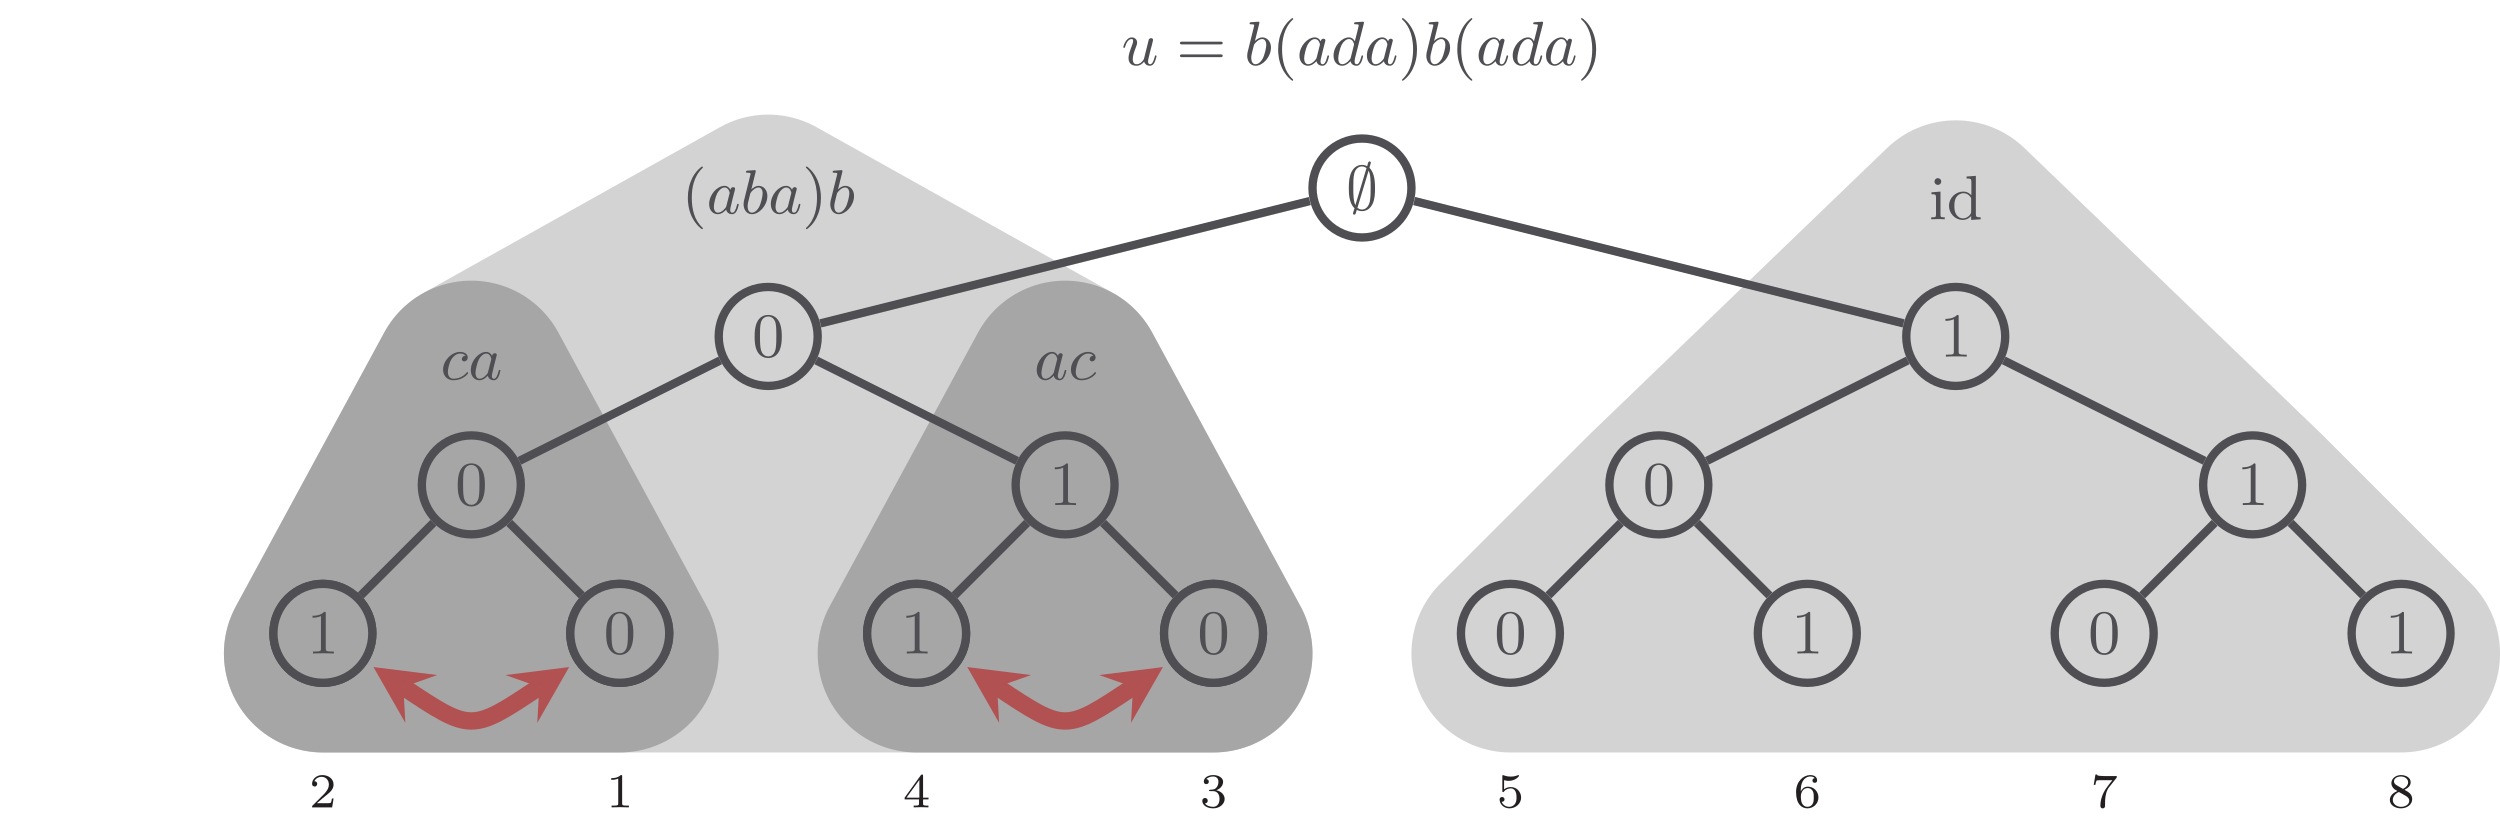 <?xml version="1.0" encoding="UTF-8"?>
<svg xmlns="http://www.w3.org/2000/svg" xmlns:xlink="http://www.w3.org/1999/xlink" width="358.05pt" height="118.95pt" viewBox="0 0 358.05 118.95" version="1.1">
<defs>
<g>
<symbol overflow="visible" id="glyph0-0">
<path style="stroke:none;" d=""/>
</symbol>
<symbol overflow="visible" id="glyph0-1">
<path style="stroke:none;" d="M 1.562 0.016 C 1.656 0.078 1.953 0.203 2.297 0.203 C 2.844 0.203 3.453 -0.062 3.828 -0.844 C 4.156 -1.547 4.172 -2.391 4.172 -3.094 C 4.172 -3.719 4.172 -5.25 3.375 -6 C 3.422 -6.188 3.578 -6.719 3.578 -6.734 C 3.578 -6.844 3.484 -6.922 3.391 -6.922 C 3.25 -6.922 3.203 -6.812 3.156 -6.656 C 3.047 -6.266 3.141 -6.609 3.047 -6.234 C 2.922 -6.312 2.641 -6.422 2.312 -6.422 C 1.672 -6.422 1.141 -6.078 0.812 -5.422 C 0.453 -4.703 0.422 -3.812 0.422 -3.094 C 0.422 -2.469 0.422 -0.938 1.234 -0.219 C 1.172 -0.031 1.016 0.5 1.016 0.5 C 1.016 0.625 1.109 0.703 1.203 0.703 C 1.359 0.703 1.391 0.594 1.438 0.438 C 1.562 0.047 1.438 0.391 1.562 0.016 Z M 1.359 -0.656 C 1.062 -1.25 1.062 -2.375 1.062 -3.203 C 1.062 -3.922 1.062 -4.625 1.203 -5.188 C 1.391 -5.953 1.906 -6.203 2.312 -6.203 C 2.625 -6.203 2.875 -6.016 2.953 -5.969 Z M 3.25 -5.594 C 3.547 -5.047 3.547 -4.109 3.547 -3.203 C 3.547 -2.562 3.547 -1.766 3.422 -1.156 C 3.203 -0.25 2.672 -0.031 2.297 -0.031 C 1.984 -0.031 1.75 -0.203 1.656 -0.281 Z M 3.25 -5.594 "/>
</symbol>
<symbol overflow="visible" id="glyph1-0">
<path style="stroke:none;" d=""/>
</symbol>
<symbol overflow="visible" id="glyph1-1">
<path style="stroke:none;" d="M 4.25 -2.875 C 4.25 -3.469 4.219 -4.25 3.906 -4.922 C 3.5 -5.766 2.828 -5.969 2.312 -5.969 C 1.766 -5.969 1.078 -5.766 0.688 -4.891 C 0.406 -4.281 0.359 -3.547 0.359 -2.875 C 0.359 -2.281 0.375 -1.422 0.766 -0.703 C 1.188 0.047 1.891 0.203 2.297 0.203 C 2.875 0.203 3.547 -0.047 3.922 -0.875 C 4.188 -1.484 4.25 -2.156 4.25 -2.875 Z M 2.312 -0.031 C 2.031 -0.031 1.391 -0.156 1.219 -1.172 C 1.125 -1.688 1.125 -2.469 1.125 -2.984 C 1.125 -3.594 1.125 -4.297 1.234 -4.797 C 1.422 -5.594 1.984 -5.75 2.297 -5.75 C 2.641 -5.75 3.203 -5.562 3.375 -4.734 C 3.469 -4.25 3.469 -3.547 3.469 -2.984 C 3.469 -2.422 3.469 -1.672 3.375 -1.141 C 3.188 -0.109 2.531 -0.031 2.312 -0.031 Z M 2.312 -0.031 "/>
</symbol>
<symbol overflow="visible" id="glyph1-2">
<path style="stroke:none;" d="M 2.719 -5.734 C 2.719 -5.953 2.719 -5.969 2.5 -5.969 C 1.938 -5.406 1.109 -5.406 0.828 -5.406 L 0.828 -5.125 C 1 -5.125 1.547 -5.125 2.031 -5.359 L 2.031 -0.719 C 2.031 -0.391 2.016 -0.281 1.172 -0.281 L 0.891 -0.281 L 0.891 0 C 1.203 -0.031 2.016 -0.031 2.375 -0.031 C 2.75 -0.031 3.547 -0.031 3.875 0 L 3.875 -0.281 L 3.594 -0.281 C 2.75 -0.281 2.719 -0.391 2.719 -0.719 Z M 2.719 -5.734 "/>
</symbol>
<symbol overflow="visible" id="glyph1-3">
<path style="stroke:none;" d="M 6.344 -2.969 C 6.469 -2.969 6.641 -2.969 6.641 -3.156 C 6.641 -3.359 6.453 -3.359 6.312 -3.359 L 0.844 -3.359 C 0.703 -3.359 0.516 -3.359 0.516 -3.156 C 0.516 -2.969 0.688 -2.969 0.812 -2.969 Z M 6.312 -1.141 C 6.453 -1.141 6.641 -1.141 6.641 -1.344 C 6.641 -1.531 6.469 -1.531 6.344 -1.531 L 0.812 -1.531 C 0.688 -1.531 0.516 -1.531 0.516 -1.344 C 0.516 -1.141 0.703 -1.141 0.844 -1.141 Z M 6.312 -1.141 "/>
</symbol>
<symbol overflow="visible" id="glyph1-4">
<path style="stroke:none;" d="M 3.062 2.141 C 3.062 2.094 3.031 2.062 2.984 2 C 1.828 0.938 1.469 -0.672 1.469 -2.25 C 1.469 -3.625 1.734 -5.312 3 -6.516 C 3.047 -6.562 3.062 -6.578 3.062 -6.625 C 3.062 -6.688 3.016 -6.734 2.953 -6.734 C 2.844 -6.734 2.031 -6.078 1.547 -5.109 C 1.125 -4.25 0.906 -3.312 0.906 -2.25 C 0.906 -1.609 0.984 -0.578 1.484 0.469 C 2.016 1.578 2.844 2.234 2.953 2.234 C 3.016 2.234 3.062 2.203 3.062 2.141 Z M 3.062 2.141 "/>
</symbol>
<symbol overflow="visible" id="glyph1-5">
<path style="stroke:none;" d="M 2.672 -2.25 C 2.672 -2.984 2.562 -3.969 2.094 -4.969 C 1.562 -6.078 0.734 -6.734 0.625 -6.734 C 0.531 -6.734 0.516 -6.656 0.516 -6.625 C 0.516 -6.578 0.531 -6.562 0.594 -6.5 C 1.125 -6.031 2.109 -4.812 2.109 -2.25 C 2.109 -0.969 1.875 0.812 0.578 2.031 C 0.562 2.047 0.516 2.094 0.516 2.141 C 0.516 2.156 0.531 2.234 0.625 2.234 C 0.734 2.234 1.547 1.594 2.031 0.609 C 2.453 -0.25 2.672 -1.172 2.672 -2.25 Z M 2.672 -2.25 "/>
</symbol>
<symbol overflow="visible" id="glyph2-0">
<path style="stroke:none;" d=""/>
</symbol>
<symbol overflow="visible" id="glyph2-1">
<path style="stroke:none;" d="M 4.375 -2.922 C 4.422 -3.156 4.531 -3.562 4.531 -3.609 C 4.531 -3.719 4.453 -3.859 4.25 -3.859 C 4.125 -3.859 3.984 -3.781 3.922 -3.672 C 3.891 -3.594 3.281 -1.156 3.219 -0.859 C 3.031 -0.531 2.672 -0.125 2.172 -0.125 C 1.625 -0.125 1.625 -0.688 1.625 -0.859 C 1.625 -1.266 1.734 -1.703 2.125 -2.703 C 2.203 -2.922 2.25 -3.047 2.25 -3.203 C 2.25 -3.656 1.922 -3.969 1.484 -3.969 C 0.625 -3.969 0.266 -2.688 0.266 -2.578 C 0.266 -2.5 0.328 -2.469 0.391 -2.469 C 0.484 -2.469 0.5 -2.531 0.531 -2.641 C 0.719 -3.297 1.062 -3.734 1.453 -3.734 C 1.641 -3.734 1.672 -3.609 1.672 -3.438 C 1.672 -3.297 1.625 -3.125 1.547 -2.922 C 1.125 -1.797 1.016 -1.422 1.016 -1 C 1.016 0 1.828 0.094 2.156 0.094 C 2.656 0.094 3.031 -0.219 3.25 -0.5 C 3.422 0.094 4.016 0.094 4.062 0.094 C 4.328 0.094 4.547 -0.031 4.734 -0.375 C 4.891 -0.672 5.031 -1.25 5.031 -1.281 C 5.031 -1.328 5 -1.391 4.922 -1.391 C 4.812 -1.391 4.797 -1.344 4.766 -1.172 C 4.578 -0.469 4.391 -0.125 4.094 -0.125 C 3.875 -0.125 3.812 -0.312 3.812 -0.531 C 3.812 -0.703 3.859 -0.891 3.938 -1.203 L 4.156 -2.125 Z M 4.375 -2.922 "/>
</symbol>
<symbol overflow="visible" id="glyph2-2">
<path style="stroke:none;" d="M 2.141 -5.922 C 2.172 -6.047 2.172 -6.062 2.172 -6.094 C 2.172 -6.172 2.125 -6.219 2.047 -6.219 C 1.922 -6.219 1.125 -6.156 0.953 -6.141 C 0.859 -6.125 0.766 -6.109 0.766 -5.969 C 0.766 -5.844 0.859 -5.844 1 -5.844 C 1.422 -5.844 1.422 -5.781 1.422 -5.703 C 1.422 -5.656 1.422 -5.625 1.359 -5.391 L 0.891 -3.5 C 0.766 -3 0.641 -2.531 0.547 -2.109 C 0.484 -1.891 0.422 -1.625 0.422 -1.344 C 0.422 -0.562 0.859 0.094 1.625 0.094 C 2.672 0.094 3.828 -1.172 3.828 -2.516 C 3.828 -3.422 3.25 -3.969 2.578 -3.969 C 2.125 -3.969 1.734 -3.656 1.531 -3.453 Z M 1.406 -2.938 C 1.656 -3.297 2.109 -3.734 2.562 -3.734 C 2.984 -3.734 3.156 -3.312 3.156 -2.891 C 3.156 -2.5 2.906 -1.375 2.625 -0.906 C 2.297 -0.328 1.906 -0.125 1.625 -0.125 C 1.172 -0.125 1 -0.578 1 -1.031 C 1 -1.344 1.062 -1.594 1.266 -2.406 Z M 1.406 -2.938 "/>
</symbol>
<symbol overflow="visible" id="glyph2-3">
<path style="stroke:none;" d="M 3.422 -3.406 C 3.25 -3.734 2.984 -3.969 2.578 -3.969 C 1.531 -3.969 0.375 -2.719 0.375 -1.359 C 0.375 -0.375 1 0.094 1.609 0.094 C 2.188 0.094 2.656 -0.391 2.812 -0.562 C 2.906 -0.062 3.359 0.094 3.641 0.094 C 3.906 0.094 4.125 -0.016 4.328 -0.391 C 4.484 -0.688 4.609 -1.25 4.609 -1.281 C 4.609 -1.328 4.578 -1.391 4.5 -1.391 C 4.391 -1.391 4.375 -1.344 4.344 -1.172 C 4.141 -0.391 3.953 -0.125 3.672 -0.125 C 3.438 -0.125 3.391 -0.344 3.391 -0.531 C 3.391 -0.703 3.438 -0.891 3.516 -1.203 L 3.734 -2.125 C 3.797 -2.344 3.969 -3.016 4 -3.156 C 4.031 -3.281 4.094 -3.5 4.094 -3.531 C 4.094 -3.672 3.969 -3.781 3.812 -3.781 C 3.688 -3.781 3.469 -3.719 3.422 -3.406 Z M 2.844 -1.094 C 2.797 -0.922 2.797 -0.922 2.656 -0.75 C 2.328 -0.359 1.969 -0.125 1.625 -0.125 C 1.188 -0.125 1.047 -0.578 1.047 -0.969 C 1.047 -1.406 1.297 -2.438 1.516 -2.875 C 1.797 -3.406 2.219 -3.734 2.578 -3.734 C 3.172 -3.734 3.312 -3.016 3.312 -2.953 C 3.312 -2.922 3.297 -2.859 3.281 -2.828 Z M 2.844 -1.094 "/>
</symbol>
<symbol overflow="visible" id="glyph2-4">
<path style="stroke:none;" d="M 4.703 -5.922 C 4.734 -6.047 4.734 -6.062 4.734 -6.094 C 4.734 -6.172 4.688 -6.219 4.594 -6.219 C 4.469 -6.219 3.688 -6.156 3.5 -6.141 C 3.422 -6.125 3.312 -6.109 3.312 -5.969 C 3.312 -5.844 3.422 -5.844 3.562 -5.844 C 3.984 -5.844 3.984 -5.781 3.984 -5.703 C 3.984 -5.641 3.906 -5.328 3.859 -5.141 L 3.688 -4.453 C 3.594 -4.109 3.5 -3.766 3.422 -3.406 C 3.25 -3.734 2.984 -3.969 2.578 -3.969 C 1.531 -3.969 0.375 -2.719 0.375 -1.359 C 0.375 -0.375 1 0.094 1.609 0.094 C 2.188 0.094 2.656 -0.391 2.812 -0.562 C 2.906 -0.062 3.359 0.094 3.641 0.094 C 3.906 0.094 4.125 -0.016 4.328 -0.391 C 4.484 -0.688 4.609 -1.25 4.609 -1.281 C 4.609 -1.328 4.578 -1.391 4.5 -1.391 C 4.391 -1.391 4.375 -1.344 4.344 -1.172 C 4.141 -0.391 3.953 -0.125 3.672 -0.125 C 3.438 -0.125 3.391 -0.344 3.391 -0.531 C 3.391 -0.656 3.438 -0.906 3.438 -0.938 Z M 2.844 -1.078 C 2.812 -0.938 2.797 -0.922 2.656 -0.75 C 2.328 -0.359 1.969 -0.125 1.625 -0.125 C 1.188 -0.125 1.047 -0.578 1.047 -0.969 C 1.047 -1.406 1.297 -2.438 1.516 -2.875 C 1.797 -3.406 2.219 -3.734 2.578 -3.734 C 3.172 -3.734 3.312 -3.016 3.312 -2.969 C 3.312 -2.922 3.297 -2.875 3.281 -2.828 Z M 2.844 -1.078 "/>
</symbol>
<symbol overflow="visible" id="glyph2-5">
<path style="stroke:none;" d="M 3.609 -3.422 C 3.266 -3.422 3.078 -3.156 3.078 -2.938 C 3.078 -2.672 3.312 -2.609 3.422 -2.609 C 3.609 -2.609 3.922 -2.766 3.922 -3.188 C 3.922 -3.656 3.453 -3.969 2.828 -3.969 C 1.609 -3.969 0.391 -2.719 0.391 -1.438 C 0.391 -0.531 0.984 0.094 1.891 0.094 C 3.234 0.094 3.984 -0.828 3.984 -0.953 C 3.984 -1 3.922 -1.078 3.859 -1.078 C 3.828 -1.078 3.812 -1.062 3.734 -0.969 C 3.188 -0.312 2.375 -0.125 1.906 -0.125 C 1.406 -0.125 1.078 -0.453 1.078 -1.109 C 1.078 -1.484 1.25 -2.375 1.609 -2.953 C 1.812 -3.281 2.281 -3.734 2.844 -3.734 C 3.016 -3.734 3.391 -3.703 3.609 -3.422 Z M 3.609 -3.422 "/>
</symbol>
<symbol overflow="visible" id="glyph3-0">
<path style="stroke:none;" d=""/>
</symbol>
<symbol overflow="visible" id="glyph3-1">
<path style="stroke:none;" d="M 2.266 0 L 2.266 -0.281 C 1.688 -0.281 1.656 -0.328 1.656 -0.672 L 1.656 -3.969 L 0.359 -3.859 L 0.359 -3.594 C 0.938 -3.594 1.016 -3.531 1.016 -3.094 L 1.016 -0.688 C 1.016 -0.281 0.922 -0.281 0.328 -0.281 L 0.328 0 C 0.719 -0.016 0.922 -0.031 1.312 -0.031 C 1.453 -0.031 1.828 -0.031 2.266 0 Z M 1.766 -5.406 C 1.766 -5.672 1.547 -5.891 1.281 -5.891 C 1.016 -5.891 0.797 -5.672 0.797 -5.406 C 0.797 -5.141 1.016 -4.922 1.281 -4.922 C 1.547 -4.922 1.766 -5.141 1.766 -5.406 Z M 1.766 -5.406 "/>
</symbol>
<symbol overflow="visible" id="glyph3-2">
<path style="stroke:none;" d="M 4.844 0 L 4.844 -0.281 C 4.234 -0.281 4.156 -0.344 4.156 -0.781 L 4.156 -6.219 L 2.828 -6.125 L 2.828 -5.844 C 3.438 -5.844 3.516 -5.781 3.516 -5.344 L 3.516 -3.438 C 3.469 -3.484 3.062 -3.969 2.375 -3.969 C 1.266 -3.969 0.312 -3.078 0.312 -1.922 C 0.312 -0.812 1.203 0.094 2.266 0.094 C 2.922 0.094 3.328 -0.281 3.484 -0.469 L 3.484 0.094 Z M 3.484 -1.078 C 3.484 -0.922 3.484 -0.891 3.359 -0.703 C 3.078 -0.297 2.656 -0.125 2.312 -0.125 C 1.922 -0.125 1.562 -0.344 1.328 -0.719 C 1.094 -1.109 1.078 -1.625 1.078 -1.922 C 1.078 -2.344 1.125 -2.812 1.359 -3.172 C 1.562 -3.469 1.922 -3.734 2.406 -3.734 C 2.781 -3.734 3.141 -3.547 3.375 -3.203 C 3.484 -3.062 3.484 -3.062 3.484 -2.891 Z M 3.484 -1.078 "/>
</symbol>
<symbol overflow="visible" id="glyph4-0">
<path style="stroke:none;" d=""/>
</symbol>
<symbol overflow="visible" id="glyph4-1">
<path style="stroke:none;" d="M 3.516 -1.266 L 3.281 -1.266 C 3.266 -1.109 3.188 -0.703 3.094 -0.641 C 3.047 -0.594 2.516 -0.594 2.406 -0.594 L 1.125 -0.594 C 1.859 -1.234 2.109 -1.438 2.516 -1.766 C 3.031 -2.172 3.516 -2.609 3.516 -3.266 C 3.516 -4.109 2.781 -4.625 1.891 -4.625 C 1.031 -4.625 0.438 -4.016 0.438 -3.375 C 0.438 -3.031 0.734 -2.984 0.812 -2.984 C 0.969 -2.984 1.172 -3.109 1.172 -3.359 C 1.172 -3.484 1.125 -3.734 0.766 -3.734 C 0.984 -4.219 1.453 -4.375 1.781 -4.375 C 2.484 -4.375 2.844 -3.828 2.844 -3.266 C 2.844 -2.656 2.406 -2.188 2.188 -1.938 L 0.516 -0.266 C 0.438 -0.203 0.438 -0.188 0.438 0 L 3.312 0 Z M 3.516 -1.266 "/>
</symbol>
<symbol overflow="visible" id="glyph4-2">
<path style="stroke:none;" d="M 2.328 -4.438 C 2.328 -4.625 2.328 -4.625 2.125 -4.625 C 1.672 -4.188 1.047 -4.188 0.766 -4.188 L 0.766 -3.938 C 0.922 -3.938 1.391 -3.938 1.766 -4.125 L 1.766 -0.578 C 1.766 -0.344 1.766 -0.25 1.078 -0.25 L 0.812 -0.25 L 0.812 0 C 0.938 0 1.797 -0.031 2.047 -0.031 C 2.266 -0.031 3.141 0 3.297 0 L 3.297 -0.25 L 3.031 -0.25 C 2.328 -0.25 2.328 -0.344 2.328 -0.578 Z M 2.328 -4.438 "/>
</symbol>
<symbol overflow="visible" id="glyph4-3">
<path style="stroke:none;" d="M 3.688 -1.141 L 3.688 -1.391 L 2.906 -1.391 L 2.906 -4.5 C 2.906 -4.641 2.906 -4.703 2.766 -4.703 C 2.672 -4.703 2.641 -4.703 2.578 -4.594 L 0.266 -1.391 L 0.266 -1.141 L 2.328 -1.141 L 2.328 -0.578 C 2.328 -0.328 2.328 -0.25 1.75 -0.25 L 1.562 -0.25 L 1.562 0 C 1.922 -0.016 2.359 -0.031 2.609 -0.031 C 2.875 -0.031 3.312 -0.016 3.672 0 L 3.672 -0.25 L 3.484 -0.25 C 2.906 -0.25 2.906 -0.328 2.906 -0.578 L 2.906 -1.141 Z M 2.375 -3.938 L 2.375 -1.391 L 0.531 -1.391 Z M 2.375 -3.938 "/>
</symbol>
<symbol overflow="visible" id="glyph4-4">
<path style="stroke:none;" d="M 1.906 -2.328 C 2.453 -2.328 2.844 -1.953 2.844 -1.203 C 2.844 -0.344 2.328 -0.078 1.938 -0.078 C 1.656 -0.078 1.031 -0.156 0.75 -0.578 C 1.078 -0.578 1.156 -0.812 1.156 -0.969 C 1.156 -1.188 0.984 -1.344 0.766 -1.344 C 0.578 -1.344 0.375 -1.219 0.375 -0.938 C 0.375 -0.281 1.094 0.141 1.938 0.141 C 2.906 0.141 3.578 -0.516 3.578 -1.203 C 3.578 -1.75 3.141 -2.297 2.375 -2.453 C 3.094 -2.719 3.359 -3.234 3.359 -3.672 C 3.359 -4.219 2.734 -4.625 1.953 -4.625 C 1.188 -4.625 0.594 -4.25 0.594 -3.688 C 0.594 -3.453 0.75 -3.328 0.953 -3.328 C 1.172 -3.328 1.312 -3.484 1.312 -3.672 C 1.312 -3.875 1.172 -4.031 0.953 -4.047 C 1.203 -4.344 1.672 -4.422 1.938 -4.422 C 2.25 -4.422 2.688 -4.266 2.688 -3.672 C 2.688 -3.375 2.594 -3.047 2.406 -2.844 C 2.188 -2.578 1.984 -2.562 1.641 -2.531 C 1.469 -2.516 1.453 -2.516 1.422 -2.516 C 1.406 -2.516 1.344 -2.5 1.344 -2.422 C 1.344 -2.328 1.406 -2.328 1.531 -2.328 Z M 1.906 -2.328 "/>
</symbol>
<symbol overflow="visible" id="glyph4-5">
<path style="stroke:none;" d="M 1.078 -3.891 C 1.438 -3.797 1.641 -3.797 1.75 -3.797 C 2.672 -3.797 3.219 -4.422 3.219 -4.531 C 3.219 -4.609 3.172 -4.625 3.141 -4.625 C 3.125 -4.625 3.109 -4.625 3.078 -4.609 C 2.906 -4.547 2.547 -4.406 2.031 -4.406 C 1.828 -4.406 1.469 -4.422 1.016 -4.594 C 0.938 -4.625 0.922 -4.625 0.922 -4.625 C 0.828 -4.625 0.828 -4.547 0.828 -4.438 L 0.828 -2.391 C 0.828 -2.266 0.828 -2.188 0.938 -2.188 C 1 -2.188 1.016 -2.188 1.078 -2.281 C 1.375 -2.656 1.812 -2.719 2.047 -2.719 C 2.469 -2.719 2.656 -2.391 2.688 -2.328 C 2.812 -2.094 2.859 -1.828 2.859 -1.422 C 2.859 -1.219 2.859 -0.812 2.641 -0.5 C 2.469 -0.25 2.172 -0.078 1.828 -0.078 C 1.375 -0.078 0.906 -0.328 0.734 -0.797 C 1 -0.781 1.141 -0.953 1.141 -1.141 C 1.141 -1.438 0.875 -1.484 0.781 -1.484 C 0.781 -1.484 0.438 -1.484 0.438 -1.109 C 0.438 -0.484 1.016 0.141 1.844 0.141 C 2.734 0.141 3.516 -0.516 3.516 -1.406 C 3.516 -2.188 2.922 -2.906 2.062 -2.906 C 1.75 -2.906 1.391 -2.844 1.078 -2.578 Z M 1.078 -3.891 "/>
</symbol>
<symbol overflow="visible" id="glyph4-6">
<path style="stroke:none;" d="M 1.047 -2.281 C 1.047 -2.844 1.094 -3.359 1.359 -3.797 C 1.594 -4.172 1.969 -4.422 2.422 -4.422 C 2.625 -4.422 2.906 -4.375 3.047 -4.188 C 2.875 -4.172 2.719 -4.047 2.719 -3.844 C 2.719 -3.672 2.844 -3.516 3.047 -3.516 C 3.266 -3.516 3.391 -3.656 3.391 -3.859 C 3.391 -4.266 3.094 -4.625 2.406 -4.625 C 1.406 -4.625 0.375 -3.703 0.375 -2.203 C 0.375 -0.406 1.219 0.141 2 0.141 C 2.844 0.141 3.578 -0.516 3.578 -1.422 C 3.578 -2.312 2.875 -2.969 2.062 -2.969 C 1.5 -2.969 1.203 -2.594 1.047 -2.281 Z M 2 -0.078 C 1.641 -0.078 1.375 -0.281 1.219 -0.594 C 1.125 -0.797 1.062 -1.156 1.062 -1.562 C 1.062 -2.25 1.469 -2.766 2.031 -2.766 C 2.344 -2.766 2.562 -2.641 2.734 -2.391 C 2.906 -2.125 2.906 -1.828 2.906 -1.422 C 2.906 -1.031 2.906 -0.734 2.719 -0.453 C 2.562 -0.219 2.328 -0.078 2 -0.078 Z M 2 -0.078 "/>
</symbol>
<symbol overflow="visible" id="glyph4-7">
<path style="stroke:none;" d="M 3.734 -4.203 C 3.797 -4.297 3.797 -4.312 3.797 -4.484 L 1.969 -4.484 C 1.688 -4.484 1.609 -4.5 1.359 -4.516 C 1 -4.547 0.984 -4.594 0.969 -4.703 L 0.734 -4.703 L 0.484 -3.219 L 0.719 -3.219 C 0.734 -3.328 0.812 -3.781 0.922 -3.859 C 0.969 -3.891 1.547 -3.891 1.641 -3.891 L 3.156 -3.891 C 2.938 -3.609 2.578 -3.172 2.438 -2.969 C 1.531 -1.781 1.438 -0.672 1.438 -0.266 C 1.438 -0.188 1.438 0.141 1.766 0.141 C 2.109 0.141 2.109 -0.172 2.109 -0.266 L 2.109 -0.547 C 2.109 -1.891 2.391 -2.516 2.688 -2.891 Z M 3.734 -4.203 "/>
</symbol>
<symbol overflow="visible" id="glyph4-8">
<path style="stroke:none;" d="M 2.469 -2.516 C 3.016 -2.781 3.359 -3.109 3.359 -3.594 C 3.359 -4.266 2.656 -4.625 1.984 -4.625 C 1.219 -4.625 0.594 -4.125 0.594 -3.469 C 0.594 -3.141 0.75 -2.906 0.875 -2.766 C 1 -2.609 1.047 -2.578 1.453 -2.344 C 1.062 -2.172 0.375 -1.797 0.375 -1.062 C 0.375 -0.297 1.172 0.141 1.969 0.141 C 2.859 0.141 3.578 -0.422 3.578 -1.172 C 3.578 -1.641 3.312 -2.031 2.906 -2.266 C 2.812 -2.328 2.578 -2.453 2.469 -2.516 Z M 1.344 -3.172 C 1.156 -3.281 0.969 -3.469 0.969 -3.734 C 0.969 -4.172 1.469 -4.422 1.969 -4.422 C 2.516 -4.422 3 -4.078 3 -3.594 C 3 -2.969 2.266 -2.656 2.266 -2.656 C 2.25 -2.656 2.234 -2.656 2.188 -2.688 Z M 1.672 -2.203 L 2.641 -1.656 C 2.812 -1.547 3.156 -1.344 3.156 -0.938 C 3.156 -0.406 2.578 -0.078 1.984 -0.078 C 1.344 -0.078 0.797 -0.5 0.797 -1.062 C 0.797 -1.578 1.172 -1.984 1.672 -2.203 Z M 1.672 -2.203 "/>
</symbol>
</g>
<clipPath id="clip1">
  <path d="M 202 17 L 358.051 17 L 358.051 108 L 202 108 Z M 202 17 "/>
</clipPath>
<clipPath id="clip2">
  <path d="M 319 66 L 358.051 66 L 358.051 115 L 319 115 Z M 319 66 "/>
</clipPath>
<clipPath id="clip3">
  <path d="M 22 63 L 113 63 L 113 118.949 L 22 118.949 Z M 22 63 "/>
</clipPath>
<clipPath id="clip4">
  <path d="M 107 63 L 198 63 L 198 118.949 L 107 118.949 Z M 107 63 "/>
</clipPath>
</defs>
<g id="surface1">
<path style="fill-rule:nonzero;fill:rgb(82.745%,82.431%,82.509%);fill-opacity:1;stroke-width:28.347;stroke-linecap:butt;stroke-linejoin:round;stroke:rgb(82.745%,82.431%,82.509%);stroke-opacity:1;stroke-miterlimit:10;" d="M -85.039 -3.66 L -42.519 -27.441 L -21.261 -66.668 L -148.82 -66.668 L -127.562 -27.441 Z M -85.039 -3.66 " transform="matrix(1,0,0,-1,195.062,26.926)"/>
<path style=" stroke:none;fill-rule:nonzero;fill:rgb(82.745%,82.431%,82.509%);fill-opacity:1;" d="M 280.102 31.406 L 322.621 72.336 L 343.883 93.594 L 216.32 93.594 L 237.582 72.336 Z M 280.102 31.406 "/>
<g clip-path="url(#clip1)" clip-rule="nonzero">
<path style="fill:none;stroke-width:28.347;stroke-linecap:butt;stroke-linejoin:round;stroke:rgb(82.745%,82.431%,82.509%);stroke-opacity:1;stroke-miterlimit:10;" d="M 85.04 -4.48 L 127.559 -45.41 L 148.821 -66.668 L 21.258 -66.668 L 42.52 -45.41 Z M 85.04 -4.48 " transform="matrix(1,0,0,-1,195.062,26.926)"/>
</g>
<path style="fill-rule:nonzero;fill:rgb(65.492%,64.864%,65.019%);fill-opacity:1;stroke-width:28.347;stroke-linecap:butt;stroke-linejoin:round;stroke:rgb(65.492%,64.864%,65.019%);stroke-opacity:1;stroke-miterlimit:10;" d="M -127.562 -27.441 L -148.82 -66.668 L -106.3 -66.668 Z M -127.562 -27.441 " transform="matrix(1,0,0,-1,195.062,26.926)"/>
<path style="fill-rule:nonzero;fill:rgb(65.492%,64.864%,65.019%);fill-opacity:1;stroke-width:28.347;stroke-linecap:butt;stroke-linejoin:round;stroke:rgb(65.492%,64.864%,65.019%);stroke-opacity:1;stroke-miterlimit:10;" d="M -42.519 -27.441 L -63.781 -66.668 L -21.261 -66.668 Z M -42.519 -27.441 " transform="matrix(1,0,0,-1,195.062,26.926)"/>
<path style="fill:none;stroke-width:1.196;stroke-linecap:butt;stroke-linejoin:miter;stroke:rgb(30.505%,30.846%,32.448%);stroke-opacity:1;stroke-miterlimit:10;" d="M 7.086 0 C 7.086 3.914 3.915 7.086 0.001 7.086 C -3.914 7.086 -7.085 3.914 -7.085 0 C -7.085 -3.914 -3.914 -7.086 0.001 -7.086 C 3.915 -7.086 7.086 -3.914 7.086 0 Z M 7.086 0 " transform="matrix(1,0,0,-1,195.062,26.926)"/>
<g style="fill:rgb(30.505%,30.846%,32.448%);fill-opacity:1;">
  <use xlink:href="#glyph0-1" x="192.758" y="30.039"/>
</g>
<path style="fill:none;stroke-width:1.196;stroke-linecap:butt;stroke-linejoin:miter;stroke:rgb(30.505%,30.846%,32.448%);stroke-opacity:1;stroke-miterlimit:10;" d="M -77.953 -21.262 C -77.953 -17.347 -81.128 -14.172 -85.039 -14.172 C -88.953 -14.172 -92.128 -17.347 -92.128 -21.262 C -92.128 -25.176 -88.953 -28.347 -85.039 -28.347 C -81.128 -28.347 -77.953 -25.176 -77.953 -21.262 Z M -77.953 -21.262 " transform="matrix(1,0,0,-1,195.062,26.926)"/>
<g style="fill:rgb(30.505%,30.846%,32.448%);fill-opacity:1;">
  <use xlink:href="#glyph1-1" x="107.718" y="51.075"/>
</g>
<path style="fill:none;stroke-width:1.196;stroke-linecap:butt;stroke-linejoin:miter;stroke:rgb(30.505%,30.846%,32.448%);stroke-opacity:1;stroke-miterlimit:10;" d="M -7.472 -1.867 L -77.57 -19.39 " transform="matrix(1,0,0,-1,195.062,26.926)"/>
<path style="fill:none;stroke-width:1.196;stroke-linecap:butt;stroke-linejoin:miter;stroke:rgb(30.505%,30.846%,32.448%);stroke-opacity:1;stroke-miterlimit:10;" d="M -120.472 -42.519 C -120.472 -38.605 -123.648 -35.433 -127.562 -35.433 C -131.476 -35.433 -134.648 -38.605 -134.648 -42.519 C -134.648 -46.433 -131.476 -49.605 -127.562 -49.605 C -123.648 -49.605 -120.472 -46.433 -120.472 -42.519 Z M -120.472 -42.519 " transform="matrix(1,0,0,-1,195.062,26.926)"/>
<g style="fill:rgb(30.505%,30.846%,32.448%);fill-opacity:1;">
  <use xlink:href="#glyph1-1" x="65.197" y="72.335"/>
</g>
<path style="fill:none;stroke-width:1.196;stroke-linecap:butt;stroke-linejoin:miter;stroke:rgb(30.505%,30.846%,32.448%);stroke-opacity:1;stroke-miterlimit:10;" d="M -91.914 -24.695 L -120.687 -39.082 " transform="matrix(1,0,0,-1,195.062,26.926)"/>
<path style="fill:none;stroke-width:1.196;stroke-linecap:butt;stroke-linejoin:miter;stroke:rgb(30.505%,30.846%,32.448%);stroke-opacity:1;stroke-miterlimit:10;" d="M -141.734 -63.781 C -141.734 -59.867 -144.906 -56.695 -148.82 -56.695 C -152.734 -56.695 -155.906 -59.867 -155.906 -63.781 C -155.906 -67.695 -152.734 -70.867 -148.82 -70.867 C -144.906 -70.867 -141.734 -67.695 -141.734 -63.781 Z M -141.734 -63.781 " transform="matrix(1,0,0,-1,195.062,26.926)"/>
<g style="fill:rgb(30.505%,30.846%,32.448%);fill-opacity:1;">
  <use xlink:href="#glyph1-1" x="43.937" y="93.595"/>
</g>
<path style="fill:none;stroke-width:1.196;stroke-linecap:butt;stroke-linejoin:miter;stroke:rgb(30.505%,30.846%,32.448%);stroke-opacity:1;stroke-miterlimit:10;" d="M -132.996 -47.953 L -143.386 -58.347 " transform="matrix(1,0,0,-1,195.062,26.926)"/>
<path style="fill:none;stroke-width:1.196;stroke-linecap:butt;stroke-linejoin:miter;stroke:rgb(30.505%,30.846%,32.448%);stroke-opacity:1;stroke-miterlimit:10;" d="M -99.214 -63.781 C -99.214 -59.867 -102.386 -56.695 -106.3 -56.695 C -110.214 -56.695 -113.386 -59.867 -113.386 -63.781 C -113.386 -67.695 -110.214 -70.867 -106.3 -70.867 C -102.386 -70.867 -99.214 -67.695 -99.214 -63.781 Z M -99.214 -63.781 " transform="matrix(1,0,0,-1,195.062,26.926)"/>
<g style="fill:rgb(30.505%,30.846%,32.448%);fill-opacity:1;">
  <use xlink:href="#glyph1-2" x="86.458" y="93.595"/>
</g>
<path style="fill:none;stroke-width:1.196;stroke-linecap:butt;stroke-linejoin:miter;stroke:rgb(30.505%,30.846%,32.448%);stroke-opacity:1;stroke-miterlimit:10;" d="M -122.128 -47.953 L -111.734 -58.347 " transform="matrix(1,0,0,-1,195.062,26.926)"/>
<path style="fill:none;stroke-width:1.196;stroke-linecap:butt;stroke-linejoin:miter;stroke:rgb(30.505%,30.846%,32.448%);stroke-opacity:1;stroke-miterlimit:10;" d="M -35.433 -42.519 C -35.433 -38.605 -38.605 -35.433 -42.519 -35.433 C -46.433 -35.433 -49.605 -38.605 -49.605 -42.519 C -49.605 -46.433 -46.433 -49.605 -42.519 -49.605 C -38.605 -49.605 -35.433 -46.433 -35.433 -42.519 Z M -35.433 -42.519 " transform="matrix(1,0,0,-1,195.062,26.926)"/>
<g style="fill:rgb(30.505%,30.846%,32.448%);fill-opacity:1;">
  <use xlink:href="#glyph1-2" x="150.238" y="72.335"/>
</g>
<path style="fill:none;stroke-width:1.196;stroke-linecap:butt;stroke-linejoin:miter;stroke:rgb(30.505%,30.846%,32.448%);stroke-opacity:1;stroke-miterlimit:10;" d="M -78.167 -24.695 L -49.394 -39.082 " transform="matrix(1,0,0,-1,195.062,26.926)"/>
<path style="fill:none;stroke-width:1.196;stroke-linecap:butt;stroke-linejoin:miter;stroke:rgb(30.505%,30.846%,32.448%);stroke-opacity:1;stroke-miterlimit:10;" d="M -56.695 -63.781 C -56.695 -59.867 -59.867 -56.695 -63.781 -56.695 C -67.695 -56.695 -70.867 -59.867 -70.867 -63.781 C -70.867 -67.695 -67.695 -70.867 -63.781 -70.867 C -59.867 -70.867 -56.695 -67.695 -56.695 -63.781 Z M -56.695 -63.781 " transform="matrix(1,0,0,-1,195.062,26.926)"/>
<g style="fill:rgb(30.505%,30.846%,32.448%);fill-opacity:1;">
  <use xlink:href="#glyph1-1" x="128.978" y="93.595"/>
</g>
<path style="fill:none;stroke-width:1.196;stroke-linecap:butt;stroke-linejoin:miter;stroke:rgb(30.505%,30.846%,32.448%);stroke-opacity:1;stroke-miterlimit:10;" d="M -47.953 -47.953 L -58.347 -58.347 " transform="matrix(1,0,0,-1,195.062,26.926)"/>
<path style="fill:none;stroke-width:1.196;stroke-linecap:butt;stroke-linejoin:miter;stroke:rgb(30.505%,30.846%,32.448%);stroke-opacity:1;stroke-miterlimit:10;" d="M -14.175 -63.781 C -14.175 -59.867 -17.347 -56.695 -21.261 -56.695 C -25.175 -56.695 -28.347 -59.867 -28.347 -63.781 C -28.347 -67.695 -25.175 -70.867 -21.261 -70.867 C -17.347 -70.867 -14.175 -67.695 -14.175 -63.781 Z M -14.175 -63.781 " transform="matrix(1,0,0,-1,195.062,26.926)"/>
<g style="fill:rgb(30.505%,30.846%,32.448%);fill-opacity:1;">
  <use xlink:href="#glyph1-2" x="171.498" y="93.595"/>
</g>
<path style="fill:none;stroke-width:1.196;stroke-linecap:butt;stroke-linejoin:miter;stroke:rgb(30.505%,30.846%,32.448%);stroke-opacity:1;stroke-miterlimit:10;" d="M -37.085 -47.953 L -26.695 -58.347 " transform="matrix(1,0,0,-1,195.062,26.926)"/>
<path style="fill:none;stroke-width:1.196;stroke-linecap:butt;stroke-linejoin:miter;stroke:rgb(30.505%,30.846%,32.448%);stroke-opacity:1;stroke-miterlimit:10;" d="M 92.126 -21.262 C 92.126 -17.347 88.954 -14.172 85.04 -14.172 C 81.126 -14.172 77.954 -17.347 77.954 -21.262 C 77.954 -25.176 81.126 -28.347 85.04 -28.347 C 88.954 -28.347 92.126 -25.176 92.126 -21.262 Z M 92.126 -21.262 " transform="matrix(1,0,0,-1,195.062,26.926)"/>
<g style="fill:rgb(30.505%,30.846%,32.448%);fill-opacity:1;">
  <use xlink:href="#glyph1-2" x="277.799" y="51.075"/>
</g>
<path style="fill:none;stroke-width:1.196;stroke-linecap:butt;stroke-linejoin:miter;stroke:rgb(30.505%,30.846%,32.448%);stroke-opacity:1;stroke-miterlimit:10;" d="M 7.473 -1.867 L 77.567 -19.39 " transform="matrix(1,0,0,-1,195.062,26.926)"/>
<path style="fill:none;stroke-width:1.196;stroke-linecap:butt;stroke-linejoin:miter;stroke:rgb(30.505%,30.846%,32.448%);stroke-opacity:1;stroke-miterlimit:10;" d="M 49.606 -42.519 C 49.606 -38.605 46.434 -35.433 42.52 -35.433 C 38.606 -35.433 35.434 -38.605 35.434 -42.519 C 35.434 -46.433 38.606 -49.605 42.52 -49.605 C 46.434 -49.605 49.606 -46.433 49.606 -42.519 Z M 49.606 -42.519 " transform="matrix(1,0,0,-1,195.062,26.926)"/>
<g style="fill:rgb(30.505%,30.846%,32.448%);fill-opacity:1;">
  <use xlink:href="#glyph1-1" x="235.278" y="72.335"/>
</g>
<path style="fill:none;stroke-width:1.196;stroke-linecap:butt;stroke-linejoin:miter;stroke:rgb(30.505%,30.846%,32.448%);stroke-opacity:1;stroke-miterlimit:10;" d="M 78.168 -24.695 L 49.395 -39.082 " transform="matrix(1,0,0,-1,195.062,26.926)"/>
<path style="fill:none;stroke-width:1.196;stroke-linecap:butt;stroke-linejoin:miter;stroke:rgb(30.505%,30.846%,32.448%);stroke-opacity:1;stroke-miterlimit:10;" d="M 28.348 -63.781 C 28.348 -59.867 25.172 -56.695 21.258 -56.695 C 17.348 -56.695 14.172 -59.867 14.172 -63.781 C 14.172 -67.695 17.348 -70.867 21.258 -70.867 C 25.172 -70.867 28.348 -67.695 28.348 -63.781 Z M 28.348 -63.781 " transform="matrix(1,0,0,-1,195.062,26.926)"/>
<g style="fill:rgb(30.505%,30.846%,32.448%);fill-opacity:1;">
  <use xlink:href="#glyph1-1" x="214.018" y="93.595"/>
</g>
<path style="fill:none;stroke-width:1.196;stroke-linecap:butt;stroke-linejoin:miter;stroke:rgb(30.505%,30.846%,32.448%);stroke-opacity:1;stroke-miterlimit:10;" d="M 37.086 -47.953 L 26.696 -58.347 " transform="matrix(1,0,0,-1,195.062,26.926)"/>
<path style="fill:none;stroke-width:1.196;stroke-linecap:butt;stroke-linejoin:miter;stroke:rgb(30.505%,30.846%,32.448%);stroke-opacity:1;stroke-miterlimit:10;" d="M 70.868 -63.781 C 70.868 -59.867 67.696 -56.695 63.782 -56.695 C 59.868 -56.695 56.692 -59.867 56.692 -63.781 C 56.692 -67.695 59.868 -70.867 63.782 -70.867 C 67.696 -70.867 70.868 -67.695 70.868 -63.781 Z M 70.868 -63.781 " transform="matrix(1,0,0,-1,195.062,26.926)"/>
<g style="fill:rgb(30.505%,30.846%,32.448%);fill-opacity:1;">
  <use xlink:href="#glyph1-2" x="256.539" y="93.595"/>
</g>
<path style="fill:none;stroke-width:1.196;stroke-linecap:butt;stroke-linejoin:miter;stroke:rgb(30.505%,30.846%,32.448%);stroke-opacity:1;stroke-miterlimit:10;" d="M 47.954 -47.953 L 58.348 -58.347 " transform="matrix(1,0,0,-1,195.062,26.926)"/>
<path style="fill:none;stroke-width:1.196;stroke-linecap:butt;stroke-linejoin:miter;stroke:rgb(30.505%,30.846%,32.448%);stroke-opacity:1;stroke-miterlimit:10;" d="M 134.649 -42.519 C 134.649 -38.605 131.473 -35.433 127.559 -35.433 C 123.645 -35.433 120.473 -38.605 120.473 -42.519 C 120.473 -46.433 123.645 -49.605 127.559 -49.605 C 131.473 -49.605 134.649 -46.433 134.649 -42.519 Z M 134.649 -42.519 " transform="matrix(1,0,0,-1,195.062,26.926)"/>
<g style="fill:rgb(30.505%,30.846%,32.448%);fill-opacity:1;">
  <use xlink:href="#glyph1-2" x="320.319" y="72.335"/>
</g>
<path style="fill:none;stroke-width:1.196;stroke-linecap:butt;stroke-linejoin:miter;stroke:rgb(30.505%,30.846%,32.448%);stroke-opacity:1;stroke-miterlimit:10;" d="M 91.915 -24.695 L 120.688 -39.082 " transform="matrix(1,0,0,-1,195.062,26.926)"/>
<path style="fill:none;stroke-width:1.196;stroke-linecap:butt;stroke-linejoin:miter;stroke:rgb(30.505%,30.846%,32.448%);stroke-opacity:1;stroke-miterlimit:10;" d="M 113.387 -63.781 C 113.387 -59.867 110.215 -56.695 106.301 -56.695 C 102.387 -56.695 99.215 -59.867 99.215 -63.781 C 99.215 -67.695 102.387 -70.867 106.301 -70.867 C 110.215 -70.867 113.387 -67.695 113.387 -63.781 Z M 113.387 -63.781 " transform="matrix(1,0,0,-1,195.062,26.926)"/>
<g style="fill:rgb(30.505%,30.846%,32.448%);fill-opacity:1;">
  <use xlink:href="#glyph1-1" x="299.059" y="93.595"/>
</g>
<path style="fill:none;stroke-width:1.196;stroke-linecap:butt;stroke-linejoin:miter;stroke:rgb(30.505%,30.846%,32.448%);stroke-opacity:1;stroke-miterlimit:10;" d="M 122.126 -47.953 L 111.735 -58.347 " transform="matrix(1,0,0,-1,195.062,26.926)"/>
<g clip-path="url(#clip2)" clip-rule="nonzero">
<path style="fill:none;stroke-width:1.196;stroke-linecap:butt;stroke-linejoin:miter;stroke:rgb(30.505%,30.846%,32.448%);stroke-opacity:1;stroke-miterlimit:10;" d="M 155.907 -63.781 C 155.907 -59.867 152.735 -56.695 148.821 -56.695 C 144.907 -56.695 141.735 -59.867 141.735 -63.781 C 141.735 -67.695 144.907 -70.867 148.821 -70.867 C 152.735 -70.867 155.907 -67.695 155.907 -63.781 Z M 155.907 -63.781 " transform="matrix(1,0,0,-1,195.062,26.926)"/>
</g>
<g style="fill:rgb(30.505%,30.846%,32.448%);fill-opacity:1;">
  <use xlink:href="#glyph1-2" x="341.579" y="93.595"/>
</g>
<path style="fill:none;stroke-width:1.196;stroke-linecap:butt;stroke-linejoin:miter;stroke:rgb(30.505%,30.846%,32.448%);stroke-opacity:1;stroke-miterlimit:10;" d="M 132.993 -47.953 L 143.387 -58.347 " transform="matrix(1,0,0,-1,195.062,26.926)"/>
<g style="fill:rgb(30.505%,30.846%,32.448%);fill-opacity:1;">
  <use xlink:href="#glyph2-1" x="160.611" y="9.325"/>
</g>
<g style="fill:rgb(30.505%,30.846%,32.448%);fill-opacity:1;">
  <use xlink:href="#glyph1-3" x="168.474" y="9.325"/>
</g>
<g style="fill:rgb(30.505%,30.846%,32.448%);fill-opacity:1;">
  <use xlink:href="#glyph2-2" x="178.201" y="9.325"/>
</g>
<g style="fill:rgb(30.505%,30.846%,32.448%);fill-opacity:1;">
  <use xlink:href="#glyph1-4" x="182.15" y="9.325"/>
</g>
<g style="fill:rgb(30.505%,30.846%,32.448%);fill-opacity:1;">
  <use xlink:href="#glyph2-3" x="185.734" y="9.325"/>
  <use xlink:href="#glyph2-4" x="190.616" y="9.325"/>
  <use xlink:href="#glyph2-3" x="195.391" y="9.325"/>
</g>
<g style="fill:rgb(30.505%,30.846%,32.448%);fill-opacity:1;">
  <use xlink:href="#glyph1-5" x="200.273" y="9.325"/>
</g>
<g style="fill:rgb(30.505%,30.846%,32.448%);fill-opacity:1;">
  <use xlink:href="#glyph2-2" x="203.856" y="9.325"/>
</g>
<g style="fill:rgb(30.505%,30.846%,32.448%);fill-opacity:1;">
  <use xlink:href="#glyph1-4" x="207.805" y="9.325"/>
</g>
<g style="fill:rgb(30.505%,30.846%,32.448%);fill-opacity:1;">
  <use xlink:href="#glyph2-3" x="211.389" y="9.325"/>
  <use xlink:href="#glyph2-4" x="216.271" y="9.325"/>
  <use xlink:href="#glyph2-3" x="221.046" y="9.325"/>
</g>
<g style="fill:rgb(30.505%,30.846%,32.448%);fill-opacity:1;">
  <use xlink:href="#glyph1-5" x="225.928" y="9.325"/>
</g>
<g style="fill:rgb(30.505%,30.846%,32.448%);fill-opacity:1;">
  <use xlink:href="#glyph1-4" x="97.607" y="30.585"/>
</g>
<g style="fill:rgb(30.505%,30.846%,32.448%);fill-opacity:1;">
  <use xlink:href="#glyph2-3" x="101.191" y="30.585"/>
  <use xlink:href="#glyph2-2" x="106.073" y="30.585"/>
  <use xlink:href="#glyph2-3" x="110.022" y="30.585"/>
</g>
<g style="fill:rgb(30.505%,30.846%,32.448%);fill-opacity:1;">
  <use xlink:href="#glyph1-5" x="114.904" y="30.585"/>
</g>
<g style="fill:rgb(30.505%,30.846%,32.448%);fill-opacity:1;">
  <use xlink:href="#glyph2-2" x="118.487" y="30.585"/>
</g>
<g style="fill:rgb(30.505%,30.846%,32.448%);fill-opacity:1;">
  <use xlink:href="#glyph3-1" x="276.26" y="31.405"/>
  <use xlink:href="#glyph3-2" x="278.824" y="31.405"/>
</g>
<g style="fill:rgb(30.505%,30.846%,32.448%);fill-opacity:1;">
  <use xlink:href="#glyph2-5" x="63.066" y="54.368"/>
  <use xlink:href="#glyph2-3" x="67.055" y="54.368"/>
</g>
<g style="fill:rgb(30.505%,30.846%,32.448%);fill-opacity:1;">
  <use xlink:href="#glyph2-3" x="148.106" y="54.368"/>
  <use xlink:href="#glyph2-5" x="152.988" y="54.368"/>
</g>
<g clip-path="url(#clip3)" clip-rule="nonzero">
<path style="fill:none;stroke-width:2.491;stroke-linecap:butt;stroke-linejoin:miter;stroke:rgb(69.595%,31.932%,31.763%);stroke-opacity:1;stroke-miterlimit:10;" d="M -137.292 -71.465 C -127.562 -77.953 -127.562 -77.953 -117.828 -71.465 " transform="matrix(1,0,0,-1,195.062,26.926)"/>
</g>
<path style=" stroke:none;fill-rule:nonzero;fill:rgb(69.595%,31.932%,31.763%);fill-opacity:1;" d="M 53.484 95.535 L 58.055 103.531 L 57.77 98.391 L 62.621 96.68 "/>
<path style=" stroke:none;fill-rule:nonzero;fill:rgb(69.595%,31.932%,31.763%);fill-opacity:1;" d="M 81.516 95.535 L 72.383 96.68 L 77.234 98.391 L 76.949 103.531 "/>
<g clip-path="url(#clip4)" clip-rule="nonzero">
<path style="fill:none;stroke-width:2.491;stroke-linecap:butt;stroke-linejoin:miter;stroke:rgb(69.595%,31.932%,31.763%);stroke-opacity:1;stroke-miterlimit:10;" d="M -52.253 -71.465 C -42.519 -77.953 -42.519 -77.953 -32.789 -71.465 " transform="matrix(1,0,0,-1,195.062,26.926)"/>
</g>
<path style=" stroke:none;fill-rule:nonzero;fill:rgb(69.595%,31.932%,31.763%);fill-opacity:1;" d="M 138.527 95.535 L 143.094 103.531 L 142.809 98.391 L 147.664 96.68 "/>
<path style=" stroke:none;fill-rule:nonzero;fill:rgb(69.595%,31.932%,31.763%);fill-opacity:1;" d="M 166.559 95.535 L 157.422 96.68 L 162.273 98.391 L 161.988 103.531 "/>
<g style="fill:rgb(13.73%,12.16%,12.549%);fill-opacity:1;">
  <use xlink:href="#glyph4-1" x="44.256" y="115.631"/>
</g>
<g style="fill:rgb(13.73%,12.16%,12.549%);fill-opacity:1;">
  <use xlink:href="#glyph4-2" x="86.776" y="115.631"/>
</g>
<g style="fill:rgb(13.73%,12.16%,12.549%);fill-opacity:1;">
  <use xlink:href="#glyph4-3" x="129.296" y="115.631"/>
</g>
<g style="fill:rgb(13.73%,12.16%,12.549%);fill-opacity:1;">
  <use xlink:href="#glyph4-4" x="171.816" y="115.631"/>
</g>
<g style="fill:rgb(13.73%,12.16%,12.549%);fill-opacity:1;">
  <use xlink:href="#glyph4-5" x="214.337" y="115.631"/>
</g>
<g style="fill:rgb(13.73%,12.16%,12.549%);fill-opacity:1;">
  <use xlink:href="#glyph4-6" x="256.857" y="115.631"/>
</g>
<g style="fill:rgb(13.73%,12.16%,12.549%);fill-opacity:1;">
  <use xlink:href="#glyph4-7" x="299.377" y="115.631"/>
</g>
<g style="fill:rgb(13.73%,12.16%,12.549%);fill-opacity:1;">
  <use xlink:href="#glyph4-8" x="341.897" y="115.631"/>
</g>
<path style="fill-rule:nonzero;fill:rgb(65.492%,64.864%,65.019%);fill-opacity:1;stroke-width:1.196;stroke-linecap:butt;stroke-linejoin:miter;stroke:rgb(30.505%,30.846%,32.448%);stroke-opacity:1;stroke-miterlimit:10;" d="M -141.734 -63.781 C -141.734 -59.867 -144.906 -56.695 -148.82 -56.695 C -152.734 -56.695 -155.906 -59.867 -155.906 -63.781 C -155.906 -67.695 -152.734 -70.867 -148.82 -70.867 C -144.906 -70.867 -141.734 -67.695 -141.734 -63.781 Z M -141.734 -63.781 " transform="matrix(1,0,0,-1,195.062,26.926)"/>
<g style="fill:rgb(30.505%,30.846%,32.448%);fill-opacity:1;">
  <use xlink:href="#glyph1-2" x="43.937" y="93.595"/>
</g>
<path style="fill-rule:nonzero;fill:rgb(65.492%,64.864%,65.019%);fill-opacity:1;stroke-width:1.196;stroke-linecap:butt;stroke-linejoin:miter;stroke:rgb(30.505%,30.846%,32.448%);stroke-opacity:1;stroke-miterlimit:10;" d="M -99.214 -63.781 C -99.214 -59.867 -102.386 -56.695 -106.3 -56.695 C -110.214 -56.695 -113.386 -59.867 -113.386 -63.781 C -113.386 -67.695 -110.214 -70.867 -106.3 -70.867 C -102.386 -70.867 -99.214 -67.695 -99.214 -63.781 Z M -99.214 -63.781 " transform="matrix(1,0,0,-1,195.062,26.926)"/>
<g style="fill:rgb(30.505%,30.846%,32.448%);fill-opacity:1;">
  <use xlink:href="#glyph1-1" x="86.458" y="93.595"/>
</g>
<path style="fill-rule:nonzero;fill:rgb(65.492%,64.864%,65.019%);fill-opacity:1;stroke-width:1.196;stroke-linecap:butt;stroke-linejoin:miter;stroke:rgb(30.505%,30.846%,32.448%);stroke-opacity:1;stroke-miterlimit:10;" d="M -56.695 -63.781 C -56.695 -59.867 -59.867 -56.695 -63.781 -56.695 C -67.695 -56.695 -70.867 -59.867 -70.867 -63.781 C -70.867 -67.695 -67.695 -70.867 -63.781 -70.867 C -59.867 -70.867 -56.695 -67.695 -56.695 -63.781 Z M -56.695 -63.781 " transform="matrix(1,0,0,-1,195.062,26.926)"/>
<g style="fill:rgb(30.505%,30.846%,32.448%);fill-opacity:1;">
  <use xlink:href="#glyph1-2" x="128.978" y="93.595"/>
</g>
<path style="fill-rule:nonzero;fill:rgb(65.492%,64.864%,65.019%);fill-opacity:1;stroke-width:1.196;stroke-linecap:butt;stroke-linejoin:miter;stroke:rgb(30.505%,30.846%,32.448%);stroke-opacity:1;stroke-miterlimit:10;" d="M -14.175 -63.781 C -14.175 -59.867 -17.347 -56.695 -21.261 -56.695 C -25.175 -56.695 -28.347 -59.867 -28.347 -63.781 C -28.347 -67.695 -25.175 -70.867 -21.261 -70.867 C -17.347 -70.867 -14.175 -67.695 -14.175 -63.781 Z M -14.175 -63.781 " transform="matrix(1,0,0,-1,195.062,26.926)"/>
<g style="fill:rgb(30.505%,30.846%,32.448%);fill-opacity:1;">
  <use xlink:href="#glyph1-1" x="171.498" y="93.595"/>
</g>
</g>
</svg>
